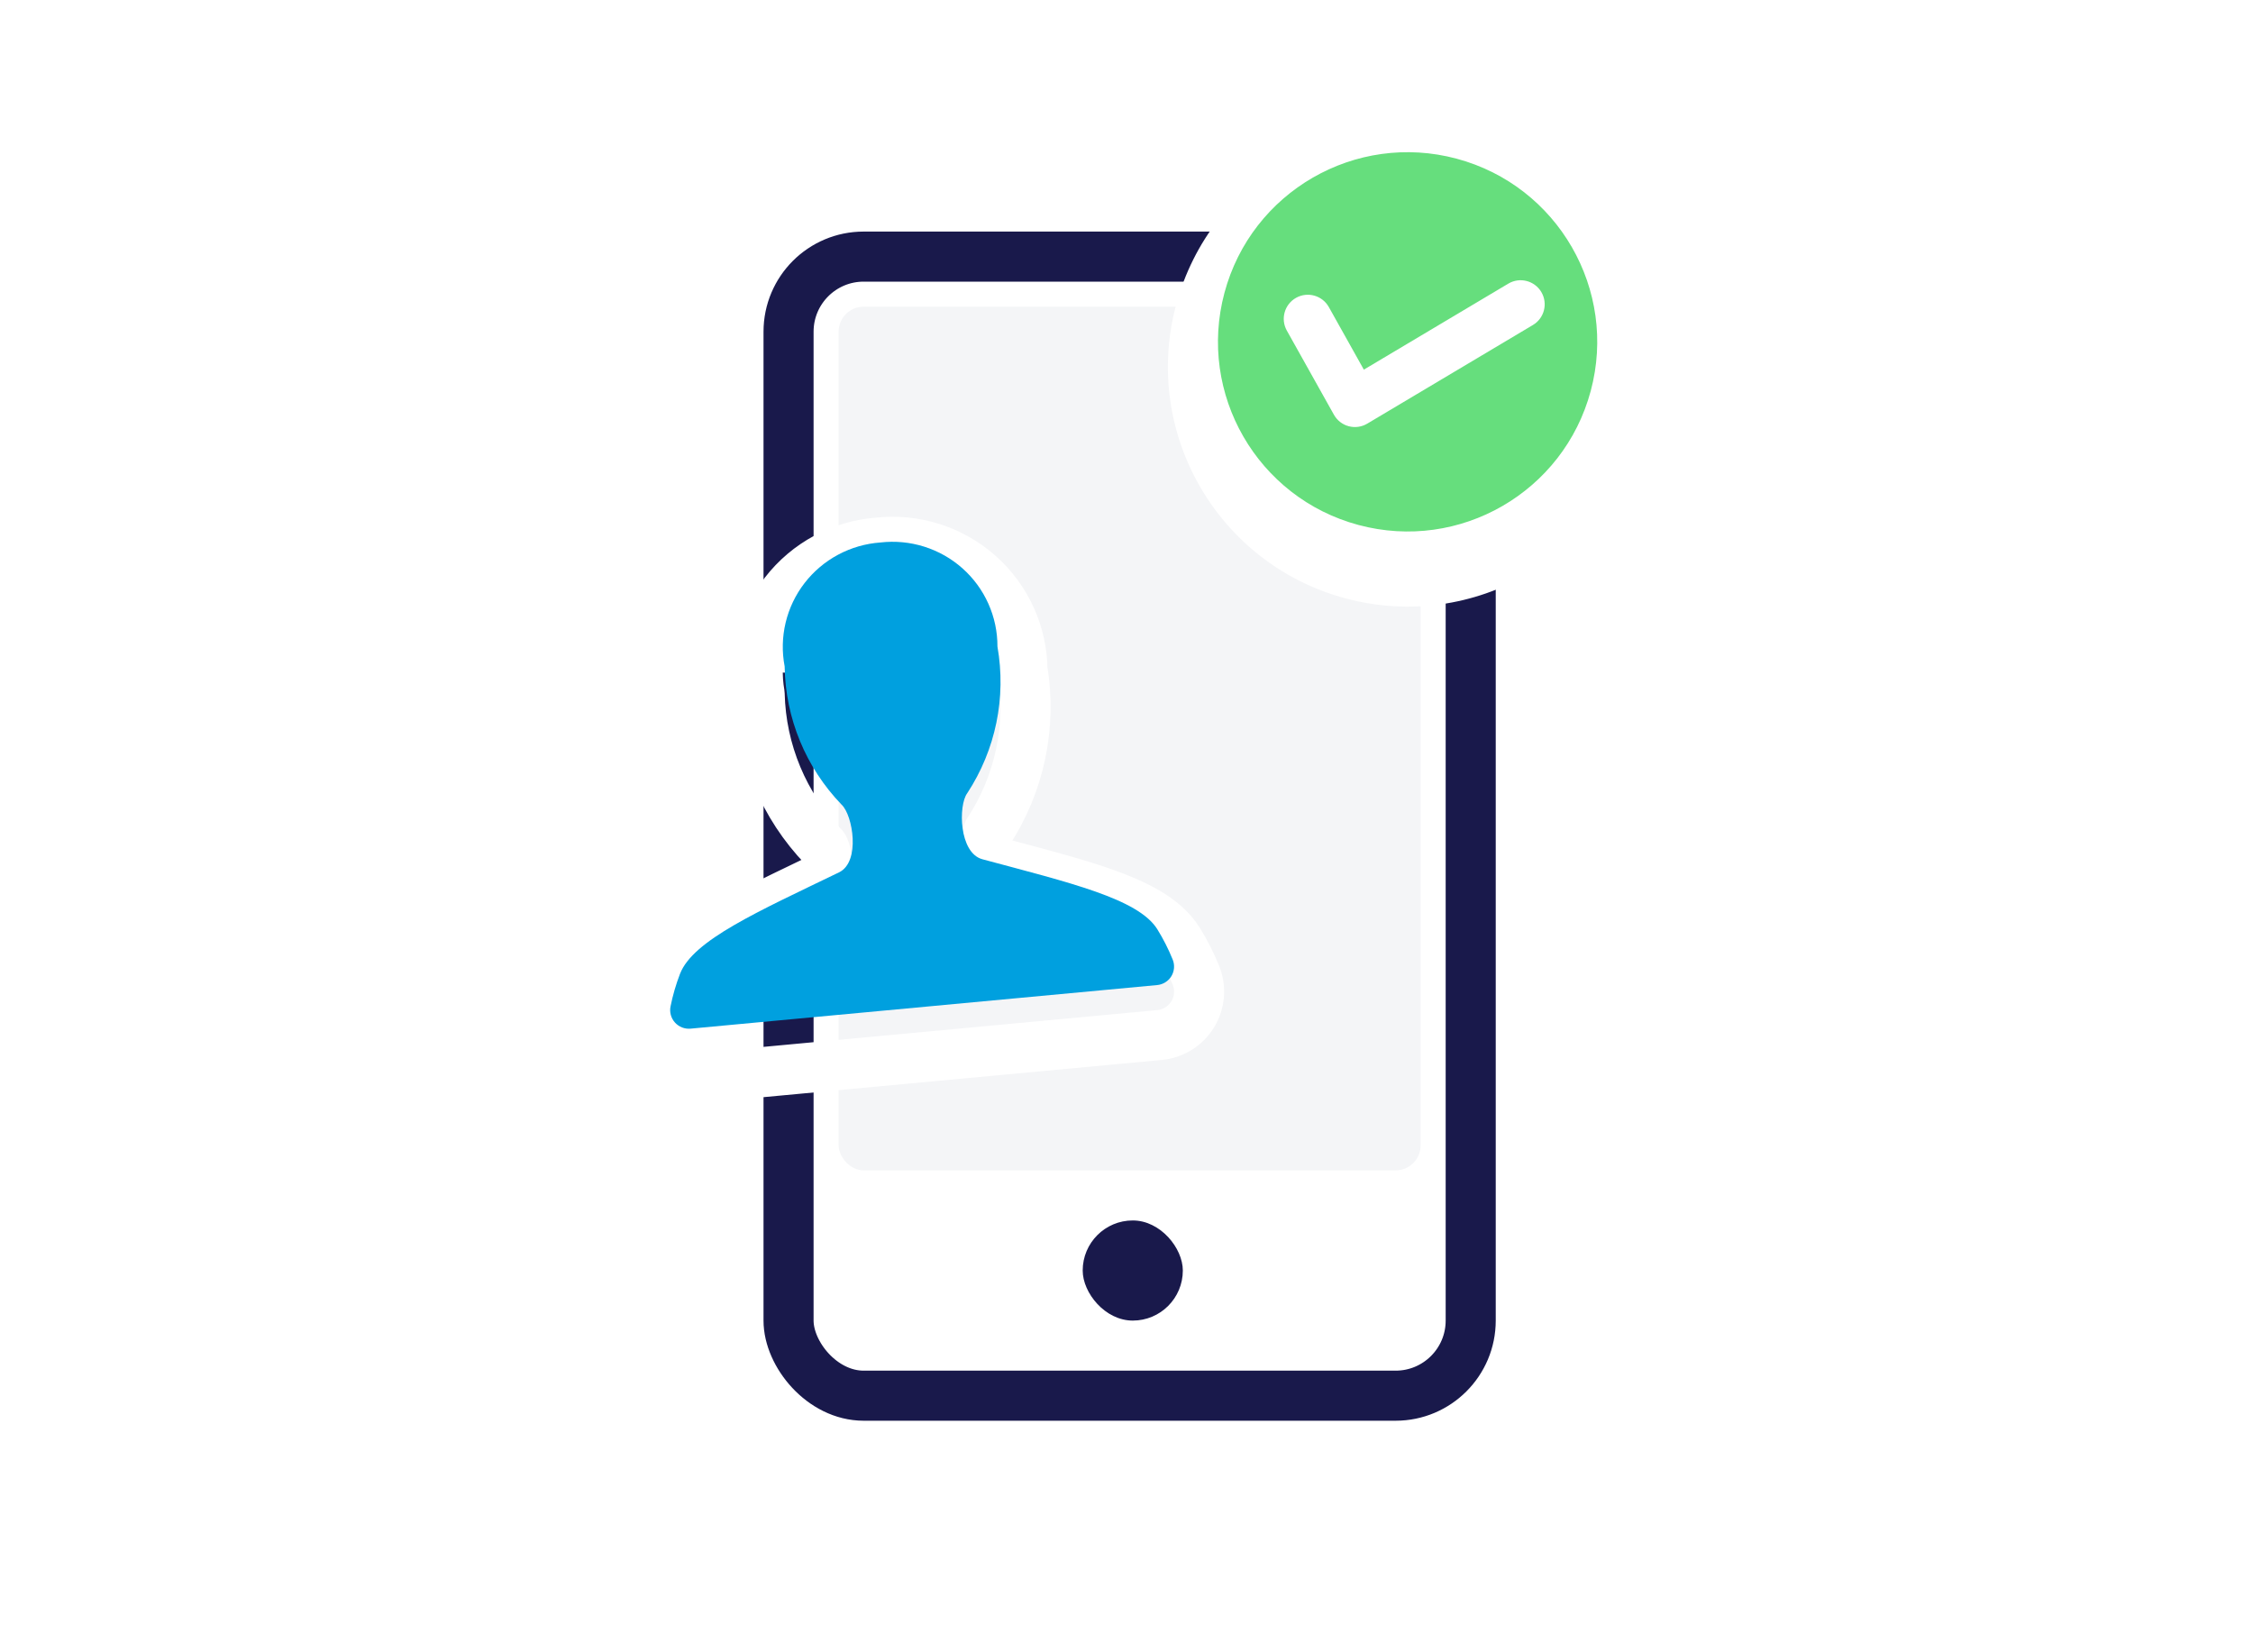 <svg viewBox="0 0 360 264" fill="none" xmlns="http://www.w3.org/2000/svg">
<rect width="360" height="264" fill="white"/>
<rect x="126" y="41" width="109" height="182" rx="12" fill="white" stroke="#19194B" stroke-width="8"/>
<rect x="134" y="49" width="93" height="138" rx="4" fill="#F4F5F7"/>
<rect x="173" y="195" width="16" height="16" rx="8" fill="#19194B"/>
<g filter="url(#filter0_d)">
<mask id="path-6-outside-1" maskUnits="userSpaceOnUse" x="177.909" y="7.717" width="94.305" height="94.305" fill="black">
<rect fill="white" x="177.909" y="7.717" width="94.305" height="94.305"/>
<path fill-rule="evenodd" clip-rule="evenodd" d="M217.076 83.881C233.238 88.212 249.849 78.621 254.179 62.459C258.51 46.298 248.919 29.686 232.757 25.356C216.597 21.026 199.985 30.616 195.654 46.778C191.324 62.939 200.916 79.551 217.076 83.881Z"/>
</mask>
<path d="M219.146 76.153C214.878 75.01 210.492 77.543 209.348 81.81C208.205 86.078 210.737 90.465 215.005 91.608L219.146 76.153ZM215.005 91.608C219.273 92.752 223.659 90.219 224.803 85.951C225.947 81.684 223.414 77.297 219.146 76.153L215.005 91.608ZM215.005 91.608C235.435 97.082 256.433 84.959 261.907 64.53L246.452 60.389C243.265 72.282 231.041 79.341 219.146 76.153L215.005 91.608ZM261.907 64.53C267.381 44.101 255.258 23.103 234.828 17.628L230.687 33.083C242.581 36.27 249.639 48.495 246.452 60.389L261.907 64.53ZM234.828 17.628C214.4 12.155 193.401 24.278 187.927 44.707L203.382 48.848C206.569 36.955 218.795 29.897 230.687 33.083L234.828 17.628ZM187.927 44.707C182.453 65.136 194.578 86.135 215.005 91.608L219.146 76.153C207.254 72.967 200.195 60.742 203.382 48.848L187.927 44.707Z" fill="white" mask="url(#path-6-outside-1)"/>
</g>
<path fill-rule="evenodd" clip-rule="evenodd" d="M217.076 83.881C233.238 88.212 249.849 78.621 254.179 62.459C258.51 46.298 248.919 29.686 232.757 25.356C216.597 21.026 199.985 30.616 195.654 46.778C191.324 62.939 200.916 79.551 217.076 83.881Z" fill="#66DE7D"/>
<path fill-rule="evenodd" clip-rule="evenodd" d="M215.502 68.101C214.5 67.832 213.649 67.17 213.143 66.263L205.618 52.819C204.581 50.966 205.243 48.623 207.095 47.585C208.948 46.548 211.294 47.208 212.33 49.062L217.925 59.061L241.01 45.317C242.835 44.23 245.195 44.831 246.281 46.655C247.367 48.48 246.769 50.84 244.943 51.926L218.466 67.69C217.574 68.221 216.505 68.37 215.502 68.101Z" fill="white"/>
<g filter="url(#filter1_d)">
<path d="M188.333 146.381L188.33 146.377C187.096 144.387 185.233 142.905 183.263 141.746C181.271 140.574 178.905 139.578 176.355 138.678C172.147 137.194 166.977 135.816 161.43 134.339C160.392 134.062 159.342 133.782 158.282 133.498C158.277 133.49 158.272 133.481 158.267 133.472C158.092 133.173 157.889 132.61 157.776 131.805C157.667 131.025 157.673 130.225 157.758 129.588C157.8 129.276 157.853 129.059 157.892 128.938C157.894 128.935 157.895 128.933 157.897 128.931C162.93 121.255 164.884 111.982 163.377 102.948C163.337 100.146 162.725 97.38 161.579 94.82L157.928 96.454L161.579 94.82C160.383 92.148 158.632 89.76 156.442 87.814C154.253 85.868 151.674 84.407 148.877 83.526C146.109 82.655 143.189 82.372 140.305 82.694C137.41 82.912 134.593 83.731 132.034 85.1L133.921 88.627L132.034 85.1C129.449 86.483 127.186 88.396 125.394 90.714C123.603 93.032 122.324 95.703 121.643 98.55L125.534 99.48L121.643 98.55C120.991 101.28 120.903 104.112 121.383 106.874C121.592 116.018 125.237 124.752 131.602 131.348C131.603 131.349 131.604 131.35 131.605 131.35C131.666 131.463 131.758 131.666 131.857 131.967C132.059 132.578 132.213 133.364 132.251 134.152C132.289 134.965 132.194 135.555 132.078 135.881C132.075 135.889 132.072 135.897 132.07 135.904C131.028 136.408 129.995 136.905 128.975 137.395C123.857 139.857 119.087 142.151 115.266 144.37C112.928 145.728 110.787 147.145 109.047 148.666C107.327 150.17 105.77 151.971 104.926 154.155L104.924 154.16C104.195 156.054 103.627 158.006 103.225 159.995C103.007 161.063 103.042 162.167 103.329 163.218C103.616 164.272 104.146 165.244 104.877 166.054C105.607 166.865 106.516 167.492 107.531 167.888C108.545 168.284 109.638 168.437 110.722 168.337L110.726 168.337L185.262 161.375C186.34 161.274 187.381 160.925 188.302 160.354C189.223 159.783 190 159.006 190.57 158.082L190.58 158.065C191.149 157.133 191.491 156.079 191.579 154.99C191.665 153.904 191.496 152.814 191.086 151.806C190.322 149.924 189.401 148.109 188.333 146.381ZM158.353 133.603C158.354 133.604 158.355 133.604 158.355 133.604C158.355 133.604 158.354 133.604 158.353 133.603ZM157.918 128.867C157.918 128.867 157.916 128.872 157.912 128.881C157.916 128.871 157.918 128.867 157.918 128.867ZM131.567 131.286C131.567 131.286 131.57 131.29 131.575 131.298C131.569 131.29 131.566 131.286 131.567 131.286ZM132.017 136.024C132.017 136.024 132.018 136.024 132.018 136.022C132.018 136.024 132.017 136.024 132.017 136.024Z" stroke="white" stroke-width="8" stroke-linecap="round" stroke-linejoin="round"/>
</g>
<path d="M187.165 155.982C187.408 155.584 187.554 155.135 187.591 154.671C187.628 154.207 187.556 153.74 187.379 153.309C186.7 151.636 185.881 150.022 184.931 148.485C181.892 143.583 170.87 141.026 156.975 137.289C153.223 136.28 153.107 128.669 154.552 126.737C159.091 119.815 160.816 111.436 159.379 103.3C159.387 100.941 158.893 98.608 157.928 96.454C156.964 94.3 155.552 92.374 153.785 90.803C152.018 89.233 149.936 88.053 147.676 87.342C145.417 86.631 143.031 86.404 140.677 86.677C138.312 86.845 136.01 87.509 133.921 88.627C131.832 89.744 130.005 91.289 128.559 93.16C127.114 95.031 126.083 97.184 125.534 99.48C124.985 101.775 124.932 104.16 125.377 106.476C125.487 114.725 128.741 122.622 134.481 128.57C136.258 130.201 137.555 137.713 134.053 139.388C121.094 145.664 110.736 150.218 108.657 155.597C108.008 157.284 107.502 159.021 107.145 160.792C107.051 161.248 107.066 161.719 107.188 162.168C107.311 162.617 107.537 163.031 107.848 163.377C108.16 163.723 108.549 163.992 108.984 164.162C109.419 164.331 109.888 164.397 110.354 164.354L184.89 157.392C185.353 157.349 185.8 157.199 186.195 156.954C186.59 156.709 186.922 156.376 187.165 155.982Z" fill="#00A0DF"/>
<defs>
<filter id="filter0_d" x="178.613" y="12.314" width="92.609" height="92.609" filterUnits="userSpaceOnUse" color-interpolation-filters="sRGB">
<feFlood flood-opacity="0" result="BackgroundImageFix"/>
<feColorMatrix in="SourceAlpha" type="matrix" values="0 0 0 0 0 0 0 0 0 0 0 0 0 0 0 0 0 0 127 0"/>
<feOffset dy="4"/>
<feGaussianBlur stdDeviation="4"/>
<feColorMatrix type="matrix" values="0 0 0 0 0 0 0 0 0 0 0 0 0 0 0 0 0 0 0.24 0"/>
<feBlend mode="normal" in2="BackgroundImageFix" result="effect1_dropShadow"/>
<feBlend mode="normal" in="SourceGraphic" in2="effect1_dropShadow" result="shape"/>
</filter>
<filter id="filter1_d" x="91.084" y="74.565" width="112.516" height="109.802" filterUnits="userSpaceOnUse" color-interpolation-filters="sRGB">
<feFlood flood-opacity="0" result="BackgroundImageFix"/>
<feColorMatrix in="SourceAlpha" type="matrix" values="0 0 0 0 0 0 0 0 0 0 0 0 0 0 0 0 0 0 127 0"/>
<feOffset dy="4"/>
<feGaussianBlur stdDeviation="4"/>
<feColorMatrix type="matrix" values="0 0 0 0 0 0 0 0 0 0 0 0 0 0 0 0 0 0 0.24 0"/>
<feBlend mode="normal" in2="BackgroundImageFix" result="effect1_dropShadow"/>
<feBlend mode="normal" in="SourceGraphic" in2="effect1_dropShadow" result="shape"/>
</filter>
</defs>
</svg>
